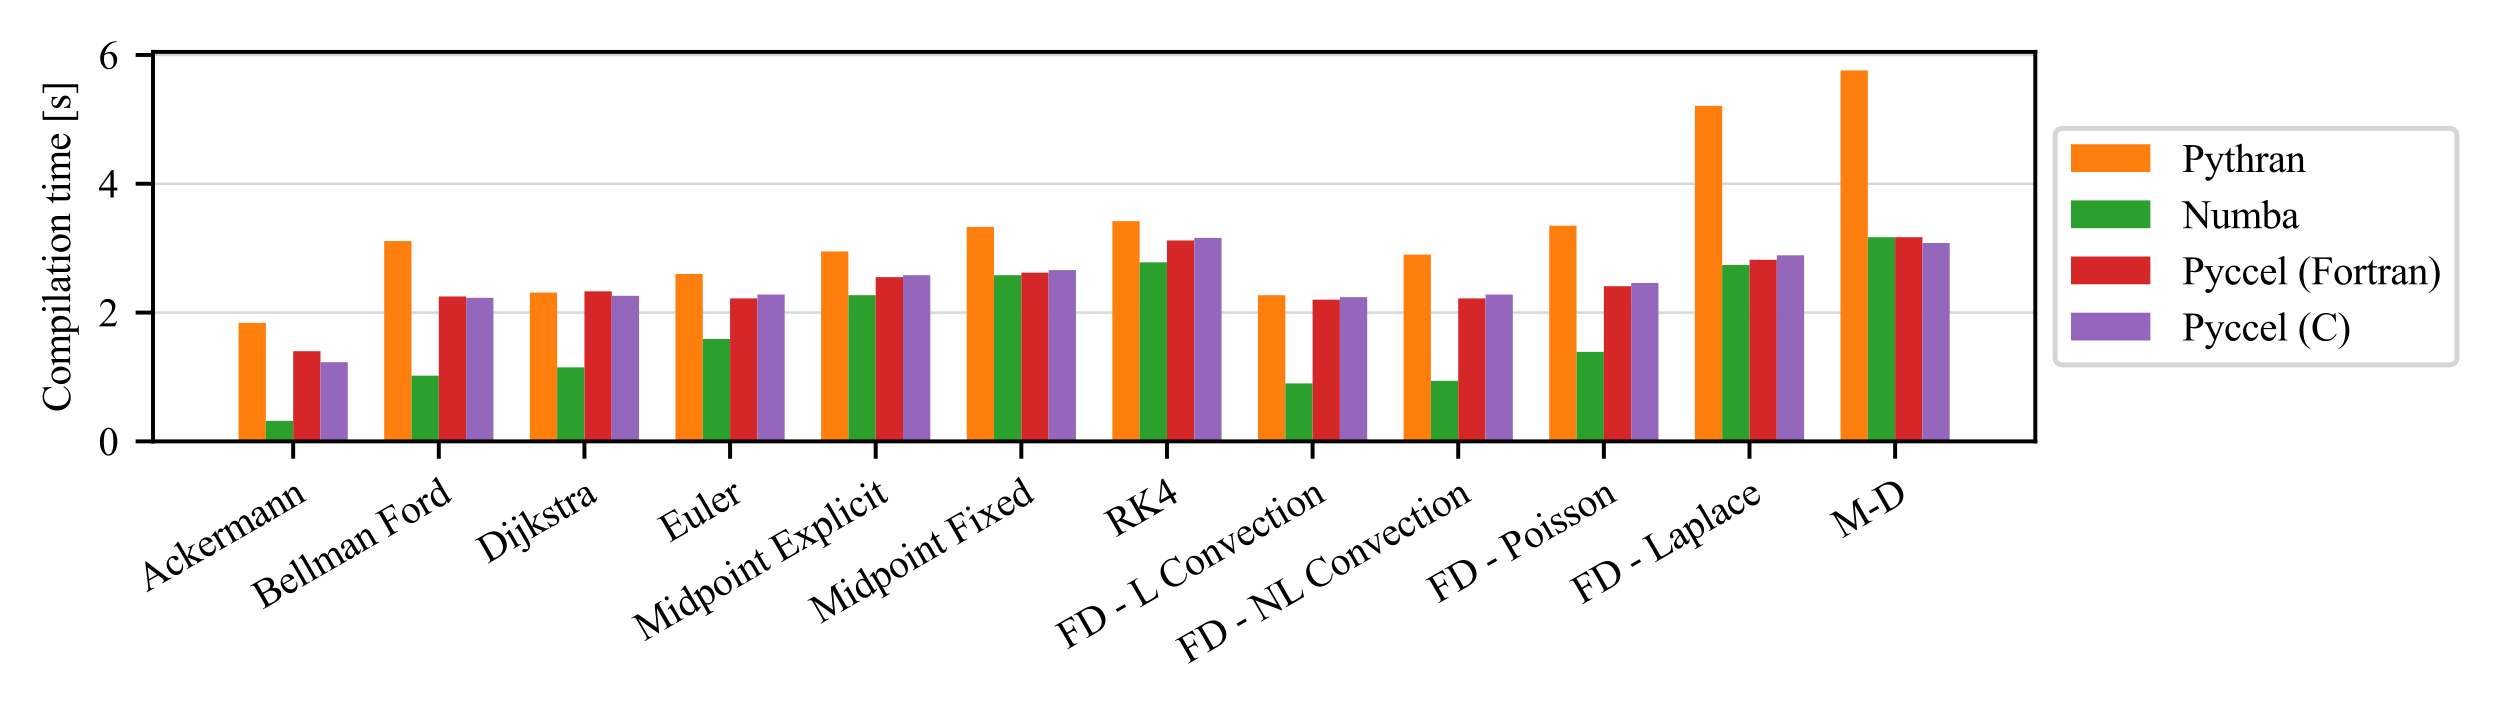 <?xml version="1.0" encoding="utf-8" standalone="no"?>
<!DOCTYPE svg PUBLIC "-//W3C//DTD SVG 1.1//EN"
  "http://www.w3.org/Graphics/SVG/1.1/DTD/svg11.dtd">
<svg xmlns:xlink="http://www.w3.org/1999/xlink" width="504pt" height="144pt" viewBox="0 0 504 144" xmlns="http://www.w3.org/2000/svg" version="1.1">
 <defs>
  <style type="text/css">*{stroke-linejoin: round; stroke-linecap: butt}</style>
 </defs>
 <g id="figure_1">
  <g id="patch_1">
   <path d="M 0 144 
L 504 144 
L 504 0 
L 0 0 
z
" style="fill: #ffffff"/>
  </g>
  <g id="axes_1">
   <g id="patch_2">
    <path d="M 30.845 88.982 
L 410.315 88.982 
L 410.315 10.46 
L 30.845 10.46 
z
" style="fill: #ffffff"/>
   </g>
   <g id="matplotlib.axis_1">
    <g id="xtick_1">
     <g id="line2d_1">
      <defs>
       <path id="m764079e428" d="M 0 0 
L 0 3.5 
" style="stroke: #000000; stroke-width: 0.8"/>
      </defs>
      <g>
       <use xlink:href="#m764079e428" x="59.103" y="88.982" style="stroke: #000000; stroke-width: 0.8"/>
      </g>
     </g>
     <g id="text_1">
      <!-- Ackermann -->
      <g transform="translate(29.563 119.452)rotate(-30)scale(0.08 -0.08)">
       <defs>
        <path id="TimesNewRomanPSMT-41" d="M 2928 1419 
L 1288 1419 
L 1000 750 
Q 894 503 894 381 
Q 894 284 986 211 
Q 1078 138 1384 116 
L 1384 0 
L 50 0 
L 50 116 
Q 316 163 394 238 
Q 553 388 747 847 
L 2238 4334 
L 2347 4334 
L 3822 809 
Q 4000 384 4145 257 
Q 4291 131 4550 116 
L 4550 0 
L 2878 0 
L 2878 116 
Q 3131 128 3220 200 
Q 3309 272 3309 375 
Q 3309 513 3184 809 
L 2928 1419 
z
M 2841 1650 
L 2122 3363 
L 1384 1650 
L 2841 1650 
z
" transform="scale(0.016)"/>
        <path id="TimesNewRomanPSMT-63" d="M 2631 1088 
Q 2516 522 2178 217 
Q 1841 -88 1431 -88 
Q 944 -88 581 321 
Q 219 731 219 1428 
Q 219 2103 620 2525 
Q 1022 2947 1584 2947 
Q 2006 2947 2278 2723 
Q 2550 2500 2550 2259 
Q 2550 2141 2473 2067 
Q 2397 1994 2259 1994 
Q 2075 1994 1981 2113 
Q 1928 2178 1911 2362 
Q 1894 2547 1784 2644 
Q 1675 2738 1481 2738 
Q 1169 2738 978 2506 
Q 725 2200 725 1697 
Q 725 1184 976 792 
Q 1228 400 1656 400 
Q 1963 400 2206 609 
Q 2378 753 2541 1131 
L 2631 1088 
z
" transform="scale(0.016)"/>
        <path id="TimesNewRomanPSMT-6b" d="M 1047 4444 
L 1047 1594 
L 1775 2259 
Q 2006 2472 2044 2528 
Q 2069 2566 2069 2603 
Q 2069 2666 2017 2711 
Q 1966 2756 1847 2763 
L 1847 2863 
L 3091 2863 
L 3091 2763 
Q 2834 2756 2664 2684 
Q 2494 2613 2291 2428 
L 1556 1750 
L 2291 822 
Q 2597 438 2703 334 
Q 2853 188 2966 144 
Q 3044 113 3238 113 
L 3238 0 
L 1847 0 
L 1847 113 
Q 1966 116 2008 148 
Q 2050 181 2050 241 
Q 2050 313 1925 472 
L 1047 1594 
L 1047 644 
Q 1047 366 1086 278 
Q 1125 191 1197 153 
Q 1269 116 1509 113 
L 1509 0 
L 53 0 
L 53 113 
Q 272 113 381 166 
Q 447 200 481 272 
Q 528 375 528 628 
L 528 3234 
Q 528 3731 506 3842 
Q 484 3953 434 3995 
Q 384 4038 303 4038 
Q 238 4038 106 3984 
L 53 4094 
L 903 4444 
L 1047 4444 
z
" transform="scale(0.016)"/>
        <path id="TimesNewRomanPSMT-65" d="M 681 1784 
Q 678 1147 991 784 
Q 1303 422 1725 422 
Q 2006 422 2214 576 
Q 2422 731 2563 1106 
L 2659 1044 
Q 2594 616 2278 264 
Q 1963 -88 1488 -88 
Q 972 -88 605 314 
Q 238 716 238 1394 
Q 238 2128 614 2539 
Q 991 2950 1559 2950 
Q 2041 2950 2350 2633 
Q 2659 2316 2659 1784 
L 681 1784 
z
M 681 1966 
L 2006 1966 
Q 1991 2241 1941 2353 
Q 1863 2528 1708 2628 
Q 1553 2728 1384 2728 
Q 1125 2728 920 2526 
Q 716 2325 681 1966 
z
" transform="scale(0.016)"/>
        <path id="TimesNewRomanPSMT-72" d="M 1038 2947 
L 1038 2303 
Q 1397 2947 1775 2947 
Q 1947 2947 2059 2842 
Q 2172 2738 2172 2600 
Q 2172 2478 2090 2393 
Q 2009 2309 1897 2309 
Q 1788 2309 1652 2417 
Q 1516 2525 1450 2525 
Q 1394 2525 1328 2463 
Q 1188 2334 1038 2041 
L 1038 669 
Q 1038 431 1097 309 
Q 1138 225 1241 169 
Q 1344 113 1538 113 
L 1538 0 
L 72 0 
L 72 113 
Q 291 113 397 181 
Q 475 231 506 341 
Q 522 394 522 644 
L 522 1753 
Q 522 2253 501 2348 
Q 481 2444 426 2487 
Q 372 2531 291 2531 
Q 194 2531 72 2484 
L 41 2597 
L 906 2947 
L 1038 2947 
z
" transform="scale(0.016)"/>
        <path id="TimesNewRomanPSMT-6d" d="M 1050 2338 
Q 1363 2650 1419 2697 
Q 1559 2816 1721 2881 
Q 1884 2947 2044 2947 
Q 2313 2947 2506 2790 
Q 2700 2634 2766 2338 
Q 3088 2713 3309 2830 
Q 3531 2947 3766 2947 
Q 3994 2947 4170 2830 
Q 4347 2713 4450 2447 
Q 4519 2266 4519 1878 
L 4519 647 
Q 4519 378 4559 278 
Q 4591 209 4675 161 
Q 4759 113 4950 113 
L 4950 0 
L 3538 0 
L 3538 113 
L 3597 113 
Q 3781 113 3884 184 
Q 3956 234 3988 344 
Q 4000 397 4000 647 
L 4000 1878 
Q 4000 2228 3916 2372 
Q 3794 2572 3525 2572 
Q 3359 2572 3192 2489 
Q 3025 2406 2788 2181 
L 2781 2147 
L 2788 2013 
L 2788 647 
Q 2788 353 2820 281 
Q 2853 209 2943 161 
Q 3034 113 3253 113 
L 3253 0 
L 1806 0 
L 1806 113 
Q 2044 113 2133 169 
Q 2222 225 2256 338 
Q 2272 391 2272 647 
L 2272 1878 
Q 2272 2228 2169 2381 
Q 2031 2581 1784 2581 
Q 1616 2581 1450 2491 
Q 1191 2353 1050 2181 
L 1050 647 
Q 1050 366 1089 281 
Q 1128 197 1204 155 
Q 1281 113 1516 113 
L 1516 0 
L 100 0 
L 100 113 
Q 297 113 375 155 
Q 453 197 493 289 
Q 534 381 534 647 
L 534 1741 
Q 534 2213 506 2350 
Q 484 2453 437 2492 
Q 391 2531 309 2531 
Q 222 2531 100 2484 
L 53 2597 
L 916 2947 
L 1050 2947 
L 1050 2338 
z
" transform="scale(0.016)"/>
        <path id="TimesNewRomanPSMT-61" d="M 1822 413 
Q 1381 72 1269 19 
Q 1100 -59 909 -59 
Q 613 -59 420 144 
Q 228 347 228 678 
Q 228 888 322 1041 
Q 450 1253 767 1440 
Q 1084 1628 1822 1897 
L 1822 2009 
Q 1822 2438 1686 2597 
Q 1550 2756 1291 2756 
Q 1094 2756 978 2650 
Q 859 2544 859 2406 
L 866 2225 
Q 866 2081 792 2003 
Q 719 1925 600 1925 
Q 484 1925 411 2006 
Q 338 2088 338 2228 
Q 338 2497 613 2722 
Q 888 2947 1384 2947 
Q 1766 2947 2009 2819 
Q 2194 2722 2281 2516 
Q 2338 2381 2338 1966 
L 2338 994 
Q 2338 584 2353 492 
Q 2369 400 2405 369 
Q 2441 338 2488 338 
Q 2538 338 2575 359 
Q 2641 400 2828 588 
L 2828 413 
Q 2478 -56 2159 -56 
Q 2006 -56 1915 50 
Q 1825 156 1822 413 
z
M 1822 616 
L 1822 1706 
Q 1350 1519 1213 1441 
Q 966 1303 859 1153 
Q 753 1003 753 825 
Q 753 600 887 451 
Q 1022 303 1197 303 
Q 1434 303 1822 616 
z
" transform="scale(0.016)"/>
        <path id="TimesNewRomanPSMT-6e" d="M 1034 2341 
Q 1538 2947 1994 2947 
Q 2228 2947 2397 2830 
Q 2566 2713 2666 2444 
Q 2734 2256 2734 1869 
L 2734 647 
Q 2734 375 2778 278 
Q 2813 200 2889 156 
Q 2966 113 3172 113 
L 3172 0 
L 1756 0 
L 1756 113 
L 1816 113 
Q 2016 113 2095 173 
Q 2175 234 2206 353 
Q 2219 400 2219 647 
L 2219 1819 
Q 2219 2209 2117 2386 
Q 2016 2563 1775 2563 
Q 1403 2563 1034 2156 
L 1034 647 
Q 1034 356 1069 288 
Q 1113 197 1189 155 
Q 1266 113 1500 113 
L 1500 0 
L 84 0 
L 84 113 
L 147 113 
Q 366 113 442 223 
Q 519 334 519 647 
L 519 1709 
Q 519 2225 495 2337 
Q 472 2450 423 2490 
Q 375 2531 294 2531 
Q 206 2531 84 2484 
L 38 2597 
L 900 2947 
L 1034 2947 
L 1034 2341 
z
" transform="scale(0.016)"/>
       </defs>
       <use xlink:href="#TimesNewRomanPSMT-41"/>
       <use xlink:href="#TimesNewRomanPSMT-63" x="72.217"/>
       <use xlink:href="#TimesNewRomanPSMT-6b" x="116.602"/>
       <use xlink:href="#TimesNewRomanPSMT-65" x="166.602"/>
       <use xlink:href="#TimesNewRomanPSMT-72" x="210.986"/>
       <use xlink:href="#TimesNewRomanPSMT-6d" x="244.287"/>
       <use xlink:href="#TimesNewRomanPSMT-61" x="322.07"/>
       <use xlink:href="#TimesNewRomanPSMT-6e" x="366.455"/>
       <use xlink:href="#TimesNewRomanPSMT-6e" x="416.455"/>
      </g>
     </g>
    </g>
    <g id="xtick_2">
     <g id="line2d_2">
      <g>
       <use xlink:href="#m764079e428" x="88.463" y="88.982" style="stroke: #000000; stroke-width: 0.8"/>
      </g>
     </g>
     <g id="text_2">
      <!-- Bellman Ford -->
      <g transform="translate(52.946 122.902)rotate(-30)scale(0.08 -0.08)">
       <defs>
        <path id="TimesNewRomanPSMT-42" d="M 2956 2163 
Q 3397 2069 3616 1863 
Q 3919 1575 3919 1159 
Q 3919 844 3719 555 
Q 3519 266 3170 133 
Q 2822 0 2106 0 
L 106 0 
L 106 116 
L 266 116 
Q 531 116 647 284 
Q 719 394 719 750 
L 719 3488 
Q 719 3881 628 3984 
Q 506 4122 266 4122 
L 106 4122 
L 106 4238 
L 1938 4238 
Q 2450 4238 2759 4163 
Q 3228 4050 3475 3764 
Q 3722 3478 3722 3106 
Q 3722 2788 3528 2536 
Q 3334 2284 2956 2163 
z
M 1319 2331 
Q 1434 2309 1582 2298 
Q 1731 2288 1909 2288 
Q 2366 2288 2595 2386 
Q 2825 2484 2947 2687 
Q 3069 2891 3069 3131 
Q 3069 3503 2766 3765 
Q 2463 4028 1881 4028 
Q 1569 4028 1319 3959 
L 1319 2331 
z
M 1319 306 
Q 1681 222 2034 222 
Q 2600 222 2897 476 
Q 3194 731 3194 1106 
Q 3194 1353 3059 1581 
Q 2925 1809 2622 1940 
Q 2319 2072 1872 2072 
Q 1678 2072 1540 2065 
Q 1403 2059 1319 2044 
L 1319 306 
z
" transform="scale(0.016)"/>
        <path id="TimesNewRomanPSMT-6c" d="M 1184 4444 
L 1184 647 
Q 1184 378 1223 290 
Q 1263 203 1344 158 
Q 1425 113 1647 113 
L 1647 0 
L 244 0 
L 244 113 
Q 441 113 512 153 
Q 584 194 625 287 
Q 666 381 666 647 
L 666 3247 
Q 666 3731 644 3842 
Q 622 3953 573 3993 
Q 525 4034 450 4034 
Q 369 4034 244 3984 
L 191 4094 
L 1044 4444 
L 1184 4444 
z
" transform="scale(0.016)"/>
        <path id="TimesNewRomanPSMT-20" transform="scale(0.016)"/>
        <path id="TimesNewRomanPSMT-46" d="M 1309 4006 
L 1309 2341 
L 2081 2341 
Q 2347 2341 2470 2458 
Q 2594 2575 2634 2922 
L 2750 2922 
L 2750 1488 
L 2634 1488 
Q 2631 1734 2570 1850 
Q 2509 1966 2401 2023 
Q 2294 2081 2081 2081 
L 1309 2081 
L 1309 750 
Q 1309 428 1350 325 
Q 1381 247 1481 191 
Q 1619 116 1769 116 
L 1922 116 
L 1922 0 
L 103 0 
L 103 116 
L 253 116 
Q 516 116 634 269 
Q 709 369 709 750 
L 709 3488 
Q 709 3809 669 3913 
Q 638 3991 541 4047 
Q 406 4122 253 4122 
L 103 4122 
L 103 4238 
L 3256 4238 
L 3297 3306 
L 3188 3306 
Q 3106 3603 2998 3742 
Q 2891 3881 2733 3943 
Q 2575 4006 2244 4006 
L 1309 4006 
z
" transform="scale(0.016)"/>
        <path id="TimesNewRomanPSMT-6f" d="M 1600 2947 
Q 2250 2947 2644 2453 
Q 2978 2031 2978 1484 
Q 2978 1100 2793 706 
Q 2609 313 2286 112 
Q 1963 -88 1566 -88 
Q 919 -88 538 428 
Q 216 863 216 1403 
Q 216 1797 411 2186 
Q 606 2575 925 2761 
Q 1244 2947 1600 2947 
z
M 1503 2744 
Q 1338 2744 1170 2645 
Q 1003 2547 900 2300 
Q 797 2053 797 1666 
Q 797 1041 1045 587 
Q 1294 134 1700 134 
Q 2003 134 2200 384 
Q 2397 634 2397 1244 
Q 2397 2006 2069 2444 
Q 1847 2744 1503 2744 
z
" transform="scale(0.016)"/>
        <path id="TimesNewRomanPSMT-64" d="M 2222 322 
Q 2013 103 1813 7 
Q 1613 -88 1381 -88 
Q 913 -88 563 304 
Q 213 697 213 1313 
Q 213 1928 600 2439 
Q 988 2950 1597 2950 
Q 1975 2950 2222 2709 
L 2222 3238 
Q 2222 3728 2198 3840 
Q 2175 3953 2125 3993 
Q 2075 4034 2000 4034 
Q 1919 4034 1784 3984 
L 1744 4094 
L 2597 4444 
L 2738 4444 
L 2738 1134 
Q 2738 631 2761 520 
Q 2784 409 2836 365 
Q 2888 322 2956 322 
Q 3041 322 3181 375 
L 3216 266 
L 2366 -88 
L 2222 -88 
L 2222 322 
z
M 2222 541 
L 2222 2016 
Q 2203 2228 2109 2403 
Q 2016 2578 1861 2667 
Q 1706 2756 1559 2756 
Q 1284 2756 1069 2509 
Q 784 2184 784 1559 
Q 784 928 1059 592 
Q 1334 256 1672 256 
Q 1956 256 2222 541 
z
" transform="scale(0.016)"/>
       </defs>
       <use xlink:href="#TimesNewRomanPSMT-42"/>
       <use xlink:href="#TimesNewRomanPSMT-65" x="66.699"/>
       <use xlink:href="#TimesNewRomanPSMT-6c" x="111.084"/>
       <use xlink:href="#TimesNewRomanPSMT-6c" x="138.867"/>
       <use xlink:href="#TimesNewRomanPSMT-6d" x="166.65"/>
       <use xlink:href="#TimesNewRomanPSMT-61" x="244.434"/>
       <use xlink:href="#TimesNewRomanPSMT-6e" x="288.818"/>
       <use xlink:href="#TimesNewRomanPSMT-20" x="338.818"/>
       <use xlink:href="#TimesNewRomanPSMT-46" x="363.818"/>
       <use xlink:href="#TimesNewRomanPSMT-6f" x="419.434"/>
       <use xlink:href="#TimesNewRomanPSMT-72" x="469.434"/>
       <use xlink:href="#TimesNewRomanPSMT-64" x="502.734"/>
      </g>
     </g>
    </g>
    <g id="xtick_3">
     <g id="line2d_3">
      <g>
       <use xlink:href="#m764079e428" x="117.822" y="88.982" style="stroke: #000000; stroke-width: 0.8"/>
      </g>
     </g>
     <g id="text_3">
      <!-- Dijkstra -->
      <g transform="translate(98.281 113.683)rotate(-30)scale(0.08 -0.08)">
       <defs>
        <path id="TimesNewRomanPSMT-44" d="M 109 0 
L 109 116 
L 269 116 
Q 538 116 650 288 
Q 719 391 719 750 
L 719 3488 
Q 719 3884 631 3984 
Q 509 4122 269 4122 
L 109 4122 
L 109 4238 
L 1834 4238 
Q 2784 4238 3279 4022 
Q 3775 3806 4076 3303 
Q 4378 2800 4378 2141 
Q 4378 1256 3841 663 
Q 3238 0 2003 0 
L 109 0 
z
M 1319 306 
Q 1716 219 1984 219 
Q 2709 219 3187 728 
Q 3666 1238 3666 2109 
Q 3666 2988 3187 3494 
Q 2709 4000 1959 4000 
Q 1678 4000 1319 3909 
L 1319 306 
z
" transform="scale(0.016)"/>
        <path id="TimesNewRomanPSMT-69" d="M 928 4444 
Q 1059 4444 1151 4351 
Q 1244 4259 1244 4128 
Q 1244 3997 1151 3903 
Q 1059 3809 928 3809 
Q 797 3809 703 3903 
Q 609 3997 609 4128 
Q 609 4259 701 4351 
Q 794 4444 928 4444 
z
M 1188 2947 
L 1188 647 
Q 1188 378 1227 289 
Q 1266 200 1342 156 
Q 1419 113 1622 113 
L 1622 0 
L 231 0 
L 231 113 
Q 441 113 512 153 
Q 584 194 626 287 
Q 669 381 669 647 
L 669 1750 
Q 669 2216 641 2353 
Q 619 2453 572 2492 
Q 525 2531 444 2531 
Q 356 2531 231 2484 
L 188 2597 
L 1050 2947 
L 1188 2947 
z
" transform="scale(0.016)"/>
        <path id="TimesNewRomanPSMT-6a" d="M 925 4447 
Q 1059 4447 1153 4353 
Q 1247 4259 1247 4125 
Q 1247 3994 1153 3900 
Q 1059 3806 925 3806 
Q 794 3806 700 3900 
Q 606 3994 606 4125 
Q 606 4259 700 4353 
Q 794 4447 925 4447 
z
M 1194 2947 
L 1194 66 
Q 1194 -669 881 -1025 
Q 569 -1381 69 -1381 
Q -216 -1381 -353 -1278 
Q -491 -1175 -491 -1066 
Q -491 -956 -414 -878 
Q -338 -800 -234 -800 
Q -153 -800 -69 -841 
Q -16 -863 136 -998 
Q 288 -1134 391 -1134 
Q 466 -1134 537 -1076 
Q 609 -1019 643 -883 
Q 678 -747 678 -294 
L 678 1744 
Q 678 2216 650 2350 
Q 628 2453 581 2492 
Q 534 2531 453 2531 
Q 366 2531 241 2484 
L 197 2597 
L 1059 2947 
L 1194 2947 
z
" transform="scale(0.016)"/>
        <path id="TimesNewRomanPSMT-73" d="M 2050 2947 
L 2050 1972 
L 1947 1972 
Q 1828 2431 1642 2597 
Q 1456 2763 1169 2763 
Q 950 2763 815 2647 
Q 681 2531 681 2391 
Q 681 2216 781 2091 
Q 878 1963 1175 1819 
L 1631 1597 
Q 2266 1288 2266 781 
Q 2266 391 1970 151 
Q 1675 -88 1309 -88 
Q 1047 -88 709 6 
Q 606 38 541 38 
Q 469 38 428 -44 
L 325 -44 
L 325 978 
L 428 978 
Q 516 541 762 319 
Q 1009 97 1316 97 
Q 1531 97 1667 223 
Q 1803 350 1803 528 
Q 1803 744 1651 891 
Q 1500 1038 1047 1263 
Q 594 1488 453 1669 
Q 313 1847 313 2119 
Q 313 2472 555 2709 
Q 797 2947 1181 2947 
Q 1350 2947 1591 2875 
Q 1750 2828 1803 2828 
Q 1853 2828 1881 2850 
Q 1909 2872 1947 2947 
L 2050 2947 
z
" transform="scale(0.016)"/>
        <path id="TimesNewRomanPSMT-74" d="M 1031 3803 
L 1031 2863 
L 1700 2863 
L 1700 2644 
L 1031 2644 
L 1031 788 
Q 1031 509 1111 412 
Q 1191 316 1316 316 
Q 1419 316 1516 380 
Q 1613 444 1666 569 
L 1788 569 
Q 1678 263 1478 108 
Q 1278 -47 1066 -47 
Q 922 -47 784 33 
Q 647 113 581 261 
Q 516 409 516 719 
L 516 2644 
L 63 2644 
L 63 2747 
Q 234 2816 414 2980 
Q 594 3144 734 3369 
Q 806 3488 934 3803 
L 1031 3803 
z
" transform="scale(0.016)"/>
       </defs>
       <use xlink:href="#TimesNewRomanPSMT-44"/>
       <use xlink:href="#TimesNewRomanPSMT-69" x="72.217"/>
       <use xlink:href="#TimesNewRomanPSMT-6a" x="100"/>
       <use xlink:href="#TimesNewRomanPSMT-6b" x="127.783"/>
       <use xlink:href="#TimesNewRomanPSMT-73" x="177.783"/>
       <use xlink:href="#TimesNewRomanPSMT-74" x="216.699"/>
       <use xlink:href="#TimesNewRomanPSMT-72" x="244.482"/>
       <use xlink:href="#TimesNewRomanPSMT-61" x="277.783"/>
      </g>
     </g>
    </g>
    <g id="xtick_4">
     <g id="line2d_4">
      <g>
       <use xlink:href="#m764079e428" x="147.182" y="88.982" style="stroke: #000000; stroke-width: 0.8"/>
      </g>
     </g>
     <g id="text_4">
      <!-- Euler -->
      <g transform="translate(134.956 109.455)rotate(-30)scale(0.08 -0.08)">
       <defs>
        <path id="TimesNewRomanPSMT-45" d="M 1338 4006 
L 1338 2331 
L 2269 2331 
Q 2631 2331 2753 2441 
Q 2916 2584 2934 2947 
L 3050 2947 
L 3050 1472 
L 2934 1472 
Q 2891 1781 2847 1869 
Q 2791 1978 2662 2040 
Q 2534 2103 2269 2103 
L 1338 2103 
L 1338 706 
Q 1338 425 1363 364 
Q 1388 303 1450 267 
Q 1513 231 1688 231 
L 2406 231 
Q 2766 231 2928 281 
Q 3091 331 3241 478 
Q 3434 672 3638 1063 
L 3763 1063 
L 3397 0 
L 131 0 
L 131 116 
L 281 116 
Q 431 116 566 188 
Q 666 238 702 338 
Q 738 438 738 747 
L 738 3500 
Q 738 3903 656 3997 
Q 544 4122 281 4122 
L 131 4122 
L 131 4238 
L 3397 4238 
L 3444 3309 
L 3322 3309 
Q 3256 3644 3176 3769 
Q 3097 3894 2941 3959 
Q 2816 4006 2500 4006 
L 1338 4006 
z
" transform="scale(0.016)"/>
        <path id="TimesNewRomanPSMT-75" d="M 2709 2863 
L 2709 1128 
Q 2709 631 2732 520 
Q 2756 409 2807 365 
Q 2859 322 2928 322 
Q 3025 322 3147 375 
L 3191 266 
L 2334 -88 
L 2194 -88 
L 2194 519 
Q 1825 119 1631 15 
Q 1438 -88 1222 -88 
Q 981 -88 804 51 
Q 628 191 559 409 
Q 491 628 491 1028 
L 491 2306 
Q 491 2509 447 2587 
Q 403 2666 317 2708 
Q 231 2750 6 2747 
L 6 2863 
L 1009 2863 
L 1009 947 
Q 1009 547 1148 422 
Q 1288 297 1484 297 
Q 1619 297 1789 381 
Q 1959 466 2194 703 
L 2194 2325 
Q 2194 2569 2105 2655 
Q 2016 2741 1734 2747 
L 1734 2863 
L 2709 2863 
z
" transform="scale(0.016)"/>
       </defs>
       <use xlink:href="#TimesNewRomanPSMT-45"/>
       <use xlink:href="#TimesNewRomanPSMT-75" x="61.084"/>
       <use xlink:href="#TimesNewRomanPSMT-6c" x="111.084"/>
       <use xlink:href="#TimesNewRomanPSMT-65" x="138.867"/>
       <use xlink:href="#TimesNewRomanPSMT-72" x="183.252"/>
      </g>
     </g>
    </g>
    <g id="xtick_5">
     <g id="line2d_5">
      <g>
       <use xlink:href="#m764079e428" x="176.541" y="88.982" style="stroke: #000000; stroke-width: 0.8"/>
      </g>
     </g>
     <g id="text_5">
      <!-- Midpoint Explicit -->
      <g transform="translate(129.861 129.347)rotate(-30)scale(0.08 -0.08)">
       <defs>
        <path id="TimesNewRomanPSMT-4d" d="M 2619 0 
L 981 3566 
L 981 734 
Q 981 344 1066 247 
Q 1181 116 1431 116 
L 1581 116 
L 1581 0 
L 106 0 
L 106 116 
L 256 116 
Q 525 116 638 278 
Q 706 378 706 734 
L 706 3503 
Q 706 3784 644 3909 
Q 600 4000 483 4061 
Q 366 4122 106 4122 
L 106 4238 
L 1306 4238 
L 2844 922 
L 4356 4238 
L 5556 4238 
L 5556 4122 
L 5409 4122 
Q 5138 4122 5025 3959 
Q 4956 3859 4956 3503 
L 4956 734 
Q 4956 344 5044 247 
Q 5159 116 5409 116 
L 5556 116 
L 5556 0 
L 3756 0 
L 3756 116 
L 3906 116 
Q 4178 116 4288 278 
Q 4356 378 4356 734 
L 4356 3566 
L 2722 0 
L 2619 0 
z
" transform="scale(0.016)"/>
        <path id="TimesNewRomanPSMT-70" d="M -6 2578 
L 875 2934 
L 994 2934 
L 994 2266 
Q 1216 2644 1439 2795 
Q 1663 2947 1909 2947 
Q 2341 2947 2628 2609 
Q 2981 2197 2981 1534 
Q 2981 794 2556 309 
Q 2206 -88 1675 -88 
Q 1444 -88 1275 -22 
Q 1150 25 994 166 
L 994 -706 
Q 994 -1000 1030 -1079 
Q 1066 -1159 1155 -1206 
Q 1244 -1253 1478 -1253 
L 1478 -1369 
L -22 -1369 
L -22 -1253 
L 56 -1253 
Q 228 -1256 350 -1188 
Q 409 -1153 442 -1076 
Q 475 -1000 475 -688 
L 475 2019 
Q 475 2297 450 2372 
Q 425 2447 370 2484 
Q 316 2522 222 2522 
Q 147 2522 31 2478 
L -6 2578 
z
M 994 2081 
L 994 1013 
Q 994 666 1022 556 
Q 1066 375 1236 237 
Q 1406 100 1666 100 
Q 1978 100 2172 344 
Q 2425 663 2425 1241 
Q 2425 1897 2138 2250 
Q 1938 2494 1663 2494 
Q 1513 2494 1366 2419 
Q 1253 2363 994 2081 
z
" transform="scale(0.016)"/>
        <path id="TimesNewRomanPSMT-78" d="M 84 2863 
L 1431 2863 
L 1431 2747 
Q 1303 2747 1251 2703 
Q 1200 2659 1200 2588 
Q 1200 2513 1309 2356 
Q 1344 2306 1413 2200 
L 1616 1875 
L 1850 2200 
Q 2075 2509 2075 2591 
Q 2075 2656 2022 2701 
Q 1969 2747 1850 2747 
L 1850 2863 
L 2819 2863 
L 2819 2747 
Q 2666 2738 2553 2663 
Q 2400 2556 2134 2200 
L 1744 1678 
L 2456 653 
Q 2719 275 2831 198 
Q 2944 122 3122 113 
L 3122 0 
L 1772 0 
L 1772 113 
Q 1913 113 1991 175 
Q 2050 219 2050 291 
Q 2050 363 1850 653 
L 1431 1266 
L 972 653 
Q 759 369 759 316 
Q 759 241 829 180 
Q 900 119 1041 113 
L 1041 0 
L 106 0 
L 106 113 
Q 219 128 303 191 
Q 422 281 703 653 
L 1303 1450 
L 759 2238 
Q 528 2575 401 2661 
Q 275 2747 84 2747 
L 84 2863 
z
" transform="scale(0.016)"/>
       </defs>
       <use xlink:href="#TimesNewRomanPSMT-4d"/>
       <use xlink:href="#TimesNewRomanPSMT-69" x="88.916"/>
       <use xlink:href="#TimesNewRomanPSMT-64" x="116.699"/>
       <use xlink:href="#TimesNewRomanPSMT-70" x="166.699"/>
       <use xlink:href="#TimesNewRomanPSMT-6f" x="216.699"/>
       <use xlink:href="#TimesNewRomanPSMT-69" x="266.699"/>
       <use xlink:href="#TimesNewRomanPSMT-6e" x="294.482"/>
       <use xlink:href="#TimesNewRomanPSMT-74" x="344.482"/>
       <use xlink:href="#TimesNewRomanPSMT-20" x="372.266"/>
       <use xlink:href="#TimesNewRomanPSMT-45" x="397.266"/>
       <use xlink:href="#TimesNewRomanPSMT-78" x="458.35"/>
       <use xlink:href="#TimesNewRomanPSMT-70" x="508.35"/>
       <use xlink:href="#TimesNewRomanPSMT-6c" x="558.35"/>
       <use xlink:href="#TimesNewRomanPSMT-69" x="586.133"/>
       <use xlink:href="#TimesNewRomanPSMT-63" x="613.916"/>
       <use xlink:href="#TimesNewRomanPSMT-69" x="658.301"/>
       <use xlink:href="#TimesNewRomanPSMT-74" x="686.084"/>
      </g>
     </g>
    </g>
    <g id="xtick_6">
     <g id="line2d_6">
      <g>
       <use xlink:href="#m764079e428" x="205.9" y="88.982" style="stroke: #000000; stroke-width: 0.8"/>
      </g>
     </g>
     <g id="text_6">
      <!-- Midpoint Fixed -->
      <g transform="translate(165.373 125.795)rotate(-30)scale(0.08 -0.08)">
       <use xlink:href="#TimesNewRomanPSMT-4d"/>
       <use xlink:href="#TimesNewRomanPSMT-69" x="88.916"/>
       <use xlink:href="#TimesNewRomanPSMT-64" x="116.699"/>
       <use xlink:href="#TimesNewRomanPSMT-70" x="166.699"/>
       <use xlink:href="#TimesNewRomanPSMT-6f" x="216.699"/>
       <use xlink:href="#TimesNewRomanPSMT-69" x="266.699"/>
       <use xlink:href="#TimesNewRomanPSMT-6e" x="294.482"/>
       <use xlink:href="#TimesNewRomanPSMT-74" x="344.482"/>
       <use xlink:href="#TimesNewRomanPSMT-20" x="372.266"/>
       <use xlink:href="#TimesNewRomanPSMT-46" x="397.266"/>
       <use xlink:href="#TimesNewRomanPSMT-69" x="452.881"/>
       <use xlink:href="#TimesNewRomanPSMT-78" x="480.664"/>
       <use xlink:href="#TimesNewRomanPSMT-65" x="530.664"/>
       <use xlink:href="#TimesNewRomanPSMT-64" x="575.049"/>
      </g>
     </g>
    </g>
    <g id="xtick_7">
     <g id="line2d_7">
      <g>
       <use xlink:href="#m764079e428" x="235.26" y="88.982" style="stroke: #000000; stroke-width: 0.8"/>
      </g>
     </g>
     <g id="text_7">
      <!-- RK4 -->
      <g transform="translate(224.948 108.35)rotate(-30)scale(0.08 -0.08)">
       <defs>
        <path id="TimesNewRomanPSMT-52" d="M 4325 0 
L 3194 0 
L 1759 1981 
Q 1600 1975 1500 1975 
Q 1459 1975 1412 1976 
Q 1366 1978 1316 1981 
L 1316 750 
Q 1316 350 1403 253 
Q 1522 116 1759 116 
L 1925 116 
L 1925 0 
L 109 0 
L 109 116 
L 269 116 
Q 538 116 653 291 
Q 719 388 719 750 
L 719 3488 
Q 719 3888 631 3984 
Q 509 4122 269 4122 
L 109 4122 
L 109 4238 
L 1653 4238 
Q 2328 4238 2648 4139 
Q 2969 4041 3192 3777 
Q 3416 3513 3416 3147 
Q 3416 2756 3161 2468 
Q 2906 2181 2372 2063 
L 3247 847 
Q 3547 428 3762 290 
Q 3978 153 4325 116 
L 4325 0 
z
M 1316 2178 
Q 1375 2178 1419 2176 
Q 1463 2175 1491 2175 
Q 2097 2175 2405 2437 
Q 2713 2700 2713 3106 
Q 2713 3503 2464 3751 
Q 2216 4000 1806 4000 
Q 1625 4000 1316 3941 
L 1316 2178 
z
" transform="scale(0.016)"/>
        <path id="TimesNewRomanPSMT-4b" d="M 1913 2350 
L 3475 797 
Q 3859 413 4131 273 
Q 4403 134 4675 116 
L 4675 0 
L 2659 0 
L 2659 116 
Q 2841 116 2920 177 
Q 3000 238 3000 313 
Q 3000 388 2970 447 
Q 2941 506 2775 669 
L 1313 2116 
L 1313 750 
Q 1313 428 1353 325 
Q 1384 247 1484 191 
Q 1619 116 1769 116 
L 1913 116 
L 1913 0 
L 106 0 
L 106 116 
L 256 116 
Q 519 116 638 269 
Q 713 369 713 750 
L 713 3488 
Q 713 3809 672 3916 
Q 641 3991 544 4047 
Q 406 4122 256 4122 
L 106 4122 
L 106 4238 
L 1913 4238 
L 1913 4122 
L 1769 4122 
Q 1622 4122 1484 4050 
Q 1388 4000 1350 3900 
Q 1313 3800 1313 3488 
L 1313 2191 
Q 1375 2250 1741 2588 
Q 2669 3438 2863 3722 
Q 2947 3847 2947 3941 
Q 2947 4013 2881 4067 
Q 2816 4122 2659 4122 
L 2563 4122 
L 2563 4238 
L 4119 4238 
L 4119 4122 
Q 3981 4119 3868 4084 
Q 3756 4050 3593 3951 
Q 3431 3853 3194 3634 
Q 3125 3572 2559 2994 
L 1913 2350 
z
" transform="scale(0.016)"/>
        <path id="TimesNewRomanPSMT-34" d="M 2978 1563 
L 2978 1119 
L 2409 1119 
L 2409 0 
L 1894 0 
L 1894 1119 
L 100 1119 
L 100 1519 
L 2066 4325 
L 2409 4325 
L 2409 1563 
L 2978 1563 
z
M 1894 1563 
L 1894 3666 
L 406 1563 
L 1894 1563 
z
" transform="scale(0.016)"/>
       </defs>
       <use xlink:href="#TimesNewRomanPSMT-52"/>
       <use xlink:href="#TimesNewRomanPSMT-4b" x="66.699"/>
       <use xlink:href="#TimesNewRomanPSMT-34" x="138.916"/>
      </g>
     </g>
    </g>
    <g id="xtick_8">
     <g id="line2d_8">
      <g>
       <use xlink:href="#m764079e428" x="264.619" y="88.982" style="stroke: #000000; stroke-width: 0.8"/>
      </g>
     </g>
     <g id="text_8">
      <!-- FD - L Convection -->
      <g transform="translate(215.123 130.973)rotate(-30)scale(0.08 -0.08)">
       <defs>
        <path id="TimesNewRomanPSMT-2d" d="M 259 1672 
L 1875 1672 
L 1875 1200 
L 259 1200 
L 259 1672 
z
" transform="scale(0.016)"/>
        <path id="TimesNewRomanPSMT-4c" d="M 3669 1172 
L 3772 1150 
L 3409 0 
L 128 0 
L 128 116 
L 288 116 
Q 556 116 672 291 
Q 738 391 738 753 
L 738 3488 
Q 738 3884 650 3984 
Q 528 4122 288 4122 
L 128 4122 
L 128 4238 
L 2047 4238 
L 2047 4122 
Q 1709 4125 1573 4059 
Q 1438 3994 1388 3894 
Q 1338 3794 1338 3416 
L 1338 753 
Q 1338 494 1388 397 
Q 1425 331 1503 300 
Q 1581 269 1991 269 
L 2300 269 
Q 2788 269 2984 341 
Q 3181 413 3343 595 
Q 3506 778 3669 1172 
z
" transform="scale(0.016)"/>
        <path id="TimesNewRomanPSMT-43" d="M 3853 4334 
L 3950 2894 
L 3853 2894 
Q 3659 3541 3300 3825 
Q 2941 4109 2438 4109 
Q 2016 4109 1675 3895 
Q 1334 3681 1139 3212 
Q 944 2744 944 2047 
Q 944 1472 1128 1050 
Q 1313 628 1683 403 
Q 2053 178 2528 178 
Q 2941 178 3256 354 
Q 3572 531 3950 1056 
L 4047 994 
Q 3728 428 3303 165 
Q 2878 -97 2294 -97 
Q 1241 -97 663 684 
Q 231 1266 231 2053 
Q 231 2688 515 3219 
Q 800 3750 1298 4042 
Q 1797 4334 2388 4334 
Q 2847 4334 3294 4109 
Q 3425 4041 3481 4041 
Q 3566 4041 3628 4100 
Q 3709 4184 3744 4334 
L 3853 4334 
z
" transform="scale(0.016)"/>
        <path id="TimesNewRomanPSMT-76" d="M 53 2863 
L 1400 2863 
L 1400 2747 
L 1313 2747 
Q 1191 2747 1127 2687 
Q 1063 2628 1063 2528 
Q 1063 2419 1128 2269 
L 1794 688 
L 2463 2328 
Q 2534 2503 2534 2594 
Q 2534 2638 2509 2666 
Q 2475 2713 2422 2730 
Q 2369 2747 2206 2747 
L 2206 2863 
L 3141 2863 
L 3141 2747 
Q 2978 2734 2916 2681 
Q 2806 2588 2719 2369 
L 1703 -88 
L 1575 -88 
L 553 2328 
Q 484 2497 421 2570 
Q 359 2644 263 2694 
Q 209 2722 53 2747 
L 53 2863 
z
" transform="scale(0.016)"/>
       </defs>
       <use xlink:href="#TimesNewRomanPSMT-46"/>
       <use xlink:href="#TimesNewRomanPSMT-44" x="55.615"/>
       <use xlink:href="#TimesNewRomanPSMT-20" x="127.832"/>
       <use xlink:href="#TimesNewRomanPSMT-2d" x="152.832"/>
       <use xlink:href="#TimesNewRomanPSMT-20" x="186.133"/>
       <use xlink:href="#TimesNewRomanPSMT-4c" x="211.133"/>
       <use xlink:href="#TimesNewRomanPSMT-20" x="268.467"/>
       <use xlink:href="#TimesNewRomanPSMT-43" x="293.467"/>
       <use xlink:href="#TimesNewRomanPSMT-6f" x="360.166"/>
       <use xlink:href="#TimesNewRomanPSMT-6e" x="410.166"/>
       <use xlink:href="#TimesNewRomanPSMT-76" x="460.166"/>
       <use xlink:href="#TimesNewRomanPSMT-65" x="510.166"/>
       <use xlink:href="#TimesNewRomanPSMT-63" x="554.551"/>
       <use xlink:href="#TimesNewRomanPSMT-74" x="598.936"/>
       <use xlink:href="#TimesNewRomanPSMT-69" x="626.719"/>
       <use xlink:href="#TimesNewRomanPSMT-6f" x="654.502"/>
       <use xlink:href="#TimesNewRomanPSMT-6e" x="704.502"/>
      </g>
     </g>
    </g>
    <g id="xtick_9">
     <g id="line2d_9">
      <g>
       <use xlink:href="#m764079e428" x="293.978" y="88.982" style="stroke: #000000; stroke-width: 0.8"/>
      </g>
     </g>
     <g id="text_9">
      <!-- FD - NL Convection -->
      <g transform="translate(239.479 133.862)rotate(-30)scale(0.08 -0.08)">
       <defs>
        <path id="TimesNewRomanPSMT-4e" d="M -84 4238 
L 1066 4238 
L 3656 1059 
L 3656 3503 
Q 3656 3894 3569 3991 
Q 3453 4122 3203 4122 
L 3056 4122 
L 3056 4238 
L 4531 4238 
L 4531 4122 
L 4381 4122 
Q 4113 4122 4000 3959 
Q 3931 3859 3931 3503 
L 3931 -69 
L 3819 -69 
L 1025 3344 
L 1025 734 
Q 1025 344 1109 247 
Q 1228 116 1475 116 
L 1625 116 
L 1625 0 
L 150 0 
L 150 116 
L 297 116 
Q 569 116 681 278 
Q 750 378 750 734 
L 750 3681 
Q 566 3897 470 3965 
Q 375 4034 191 4094 
Q 100 4122 -84 4122 
L -84 4238 
z
" transform="scale(0.016)"/>
       </defs>
       <use xlink:href="#TimesNewRomanPSMT-46"/>
       <use xlink:href="#TimesNewRomanPSMT-44" x="55.615"/>
       <use xlink:href="#TimesNewRomanPSMT-20" x="127.832"/>
       <use xlink:href="#TimesNewRomanPSMT-2d" x="152.832"/>
       <use xlink:href="#TimesNewRomanPSMT-20" x="186.133"/>
       <use xlink:href="#TimesNewRomanPSMT-4e" x="211.133"/>
       <use xlink:href="#TimesNewRomanPSMT-4c" x="283.35"/>
       <use xlink:href="#TimesNewRomanPSMT-20" x="340.684"/>
       <use xlink:href="#TimesNewRomanPSMT-43" x="365.684"/>
       <use xlink:href="#TimesNewRomanPSMT-6f" x="432.383"/>
       <use xlink:href="#TimesNewRomanPSMT-6e" x="482.383"/>
       <use xlink:href="#TimesNewRomanPSMT-76" x="532.383"/>
       <use xlink:href="#TimesNewRomanPSMT-65" x="582.383"/>
       <use xlink:href="#TimesNewRomanPSMT-63" x="626.768"/>
       <use xlink:href="#TimesNewRomanPSMT-74" x="671.152"/>
       <use xlink:href="#TimesNewRomanPSMT-69" x="698.936"/>
       <use xlink:href="#TimesNewRomanPSMT-6f" x="726.719"/>
       <use xlink:href="#TimesNewRomanPSMT-6e" x="776.719"/>
      </g>
     </g>
    </g>
    <g id="xtick_10">
     <g id="line2d_10">
      <g>
       <use xlink:href="#m764079e428" x="323.338" y="88.982" style="stroke: #000000; stroke-width: 0.8"/>
      </g>
     </g>
     <g id="text_10">
      <!-- FD - Poisson -->
      <g transform="translate(289.925 121.687)rotate(-30)scale(0.08 -0.08)">
       <defs>
        <path id="TimesNewRomanPSMT-50" d="M 1313 1984 
L 1313 750 
Q 1313 350 1400 253 
Q 1519 116 1759 116 
L 1922 116 
L 1922 0 
L 106 0 
L 106 116 
L 266 116 
Q 534 116 650 291 
Q 713 388 713 750 
L 713 3488 
Q 713 3888 628 3984 
Q 506 4122 266 4122 
L 106 4122 
L 106 4238 
L 1659 4238 
Q 2228 4238 2556 4120 
Q 2884 4003 3109 3725 
Q 3334 3447 3334 3066 
Q 3334 2547 2992 2222 
Q 2650 1897 2025 1897 
Q 1872 1897 1694 1919 
Q 1516 1941 1313 1984 
z
M 1313 2163 
Q 1478 2131 1606 2115 
Q 1734 2100 1825 2100 
Q 2150 2100 2386 2351 
Q 2622 2603 2622 3003 
Q 2622 3278 2509 3514 
Q 2397 3750 2190 3867 
Q 1984 3984 1722 3984 
Q 1563 3984 1313 3925 
L 1313 2163 
z
" transform="scale(0.016)"/>
       </defs>
       <use xlink:href="#TimesNewRomanPSMT-46"/>
       <use xlink:href="#TimesNewRomanPSMT-44" x="55.615"/>
       <use xlink:href="#TimesNewRomanPSMT-20" x="127.832"/>
       <use xlink:href="#TimesNewRomanPSMT-2d" x="152.832"/>
       <use xlink:href="#TimesNewRomanPSMT-20" x="186.133"/>
       <use xlink:href="#TimesNewRomanPSMT-50" x="211.133"/>
       <use xlink:href="#TimesNewRomanPSMT-6f" x="266.748"/>
       <use xlink:href="#TimesNewRomanPSMT-69" x="316.748"/>
       <use xlink:href="#TimesNewRomanPSMT-73" x="344.531"/>
       <use xlink:href="#TimesNewRomanPSMT-73" x="383.447"/>
       <use xlink:href="#TimesNewRomanPSMT-6f" x="422.363"/>
       <use xlink:href="#TimesNewRomanPSMT-6e" x="472.363"/>
      </g>
     </g>
    </g>
    <g id="xtick_11">
     <g id="line2d_11">
      <g>
       <use xlink:href="#m764079e428" x="352.697" y="88.982" style="stroke: #000000; stroke-width: 0.8"/>
      </g>
     </g>
     <g id="text_11">
      <!-- FD - Laplace -->
      <g transform="translate(318.925 121.895)rotate(-30)scale(0.08 -0.08)">
       <use xlink:href="#TimesNewRomanPSMT-46"/>
       <use xlink:href="#TimesNewRomanPSMT-44" x="55.615"/>
       <use xlink:href="#TimesNewRomanPSMT-20" x="127.832"/>
       <use xlink:href="#TimesNewRomanPSMT-2d" x="152.832"/>
       <use xlink:href="#TimesNewRomanPSMT-20" x="186.133"/>
       <use xlink:href="#TimesNewRomanPSMT-4c" x="211.133"/>
       <use xlink:href="#TimesNewRomanPSMT-61" x="272.217"/>
       <use xlink:href="#TimesNewRomanPSMT-70" x="316.602"/>
       <use xlink:href="#TimesNewRomanPSMT-6c" x="366.602"/>
       <use xlink:href="#TimesNewRomanPSMT-61" x="394.385"/>
       <use xlink:href="#TimesNewRomanPSMT-63" x="438.77"/>
       <use xlink:href="#TimesNewRomanPSMT-65" x="483.154"/>
      </g>
     </g>
    </g>
    <g id="xtick_12">
     <g id="line2d_12">
      <g>
       <use xlink:href="#m764079e428" x="382.057" y="88.982" style="stroke: #000000; stroke-width: 0.8"/>
      </g>
     </g>
     <g id="text_12">
      <!-- M-D -->
      <g transform="translate(371.363 108.57)rotate(-30)scale(0.08 -0.08)">
       <use xlink:href="#TimesNewRomanPSMT-4d"/>
       <use xlink:href="#TimesNewRomanPSMT-2d" x="88.916"/>
       <use xlink:href="#TimesNewRomanPSMT-44" x="122.217"/>
      </g>
     </g>
    </g>
   </g>
   <g id="matplotlib.axis_2">
    <g id="ytick_1">
     <g id="line2d_13">
      <path d="M 30.845 88.982 
L 410.315 88.982 
" clip-path="url(#p7ace4dc254)" style="fill: none; stroke: #b0b0b0; stroke-opacity: 0.5; stroke-width: 0.5; stroke-linecap: square"/>
     </g>
     <g id="line2d_14">
      <defs>
       <path id="mef9ef36d26" d="M 0 0 
L -3.5 0 
" style="stroke: #000000; stroke-width: 0.8"/>
      </defs>
      <g>
       <use xlink:href="#mef9ef36d26" x="30.845" y="88.982" style="stroke: #000000; stroke-width: 0.8"/>
      </g>
     </g>
     <g id="text_13">
      <!-- 0 -->
      <g transform="translate(19.845 91.76)scale(0.08 -0.08)">
       <defs>
        <path id="TimesNewRomanPSMT-30" d="M 231 2094 
Q 231 2819 450 3342 
Q 669 3866 1031 4122 
Q 1313 4325 1613 4325 
Q 2100 4325 2488 3828 
Q 2972 3213 2972 2159 
Q 2972 1422 2759 906 
Q 2547 391 2217 158 
Q 1888 -75 1581 -75 
Q 975 -75 572 641 
Q 231 1244 231 2094 
z
M 844 2016 
Q 844 1141 1059 588 
Q 1238 122 1591 122 
Q 1759 122 1940 273 
Q 2122 425 2216 781 
Q 2359 1319 2359 2297 
Q 2359 3022 2209 3506 
Q 2097 3866 1919 4016 
Q 1791 4119 1609 4119 
Q 1397 4119 1231 3928 
Q 1006 3669 925 3112 
Q 844 2556 844 2016 
z
" transform="scale(0.016)"/>
       </defs>
       <use xlink:href="#TimesNewRomanPSMT-30"/>
      </g>
     </g>
    </g>
    <g id="ytick_2">
     <g id="line2d_15">
      <path d="M 30.845 63.016 
L 410.315 63.016 
" clip-path="url(#p7ace4dc254)" style="fill: none; stroke: #b0b0b0; stroke-opacity: 0.5; stroke-width: 0.5; stroke-linecap: square"/>
     </g>
     <g id="line2d_16">
      <g>
       <use xlink:href="#mef9ef36d26" x="30.845" y="63.016" style="stroke: #000000; stroke-width: 0.8"/>
      </g>
     </g>
     <g id="text_14">
      <!-- 2 -->
      <g transform="translate(19.845 65.793)scale(0.08 -0.08)">
       <defs>
        <path id="TimesNewRomanPSMT-32" d="M 2934 816 
L 2638 0 
L 138 0 
L 138 116 
Q 1241 1122 1691 1759 
Q 2141 2397 2141 2925 
Q 2141 3328 1894 3587 
Q 1647 3847 1303 3847 
Q 991 3847 742 3664 
Q 494 3481 375 3128 
L 259 3128 
Q 338 3706 661 4015 
Q 984 4325 1469 4325 
Q 1984 4325 2329 3994 
Q 2675 3663 2675 3213 
Q 2675 2891 2525 2569 
Q 2294 2063 1775 1497 
Q 997 647 803 472 
L 1909 472 
Q 2247 472 2383 497 
Q 2519 522 2628 598 
Q 2738 675 2819 816 
L 2934 816 
z
" transform="scale(0.016)"/>
       </defs>
       <use xlink:href="#TimesNewRomanPSMT-32"/>
      </g>
     </g>
    </g>
    <g id="ytick_3">
     <g id="line2d_17">
      <path d="M 30.845 37.05 
L 410.315 37.05 
" clip-path="url(#p7ace4dc254)" style="fill: none; stroke: #b0b0b0; stroke-opacity: 0.5; stroke-width: 0.5; stroke-linecap: square"/>
     </g>
     <g id="line2d_18">
      <g>
       <use xlink:href="#mef9ef36d26" x="30.845" y="37.05" style="stroke: #000000; stroke-width: 0.8"/>
      </g>
     </g>
     <g id="text_15">
      <!-- 4 -->
      <g transform="translate(19.845 39.827)scale(0.08 -0.08)">
       <use xlink:href="#TimesNewRomanPSMT-34"/>
      </g>
     </g>
    </g>
    <g id="ytick_4">
     <g id="line2d_19">
      <path d="M 30.845 11.083 
L 410.315 11.083 
" clip-path="url(#p7ace4dc254)" style="fill: none; stroke: #b0b0b0; stroke-opacity: 0.5; stroke-width: 0.5; stroke-linecap: square"/>
     </g>
     <g id="line2d_20">
      <g>
       <use xlink:href="#mef9ef36d26" x="30.845" y="11.083" style="stroke: #000000; stroke-width: 0.8"/>
      </g>
     </g>
     <g id="text_16">
      <!-- 6 -->
      <g transform="translate(19.845 13.861)scale(0.08 -0.08)">
       <defs>
        <path id="TimesNewRomanPSMT-36" d="M 2869 4325 
L 2869 4209 
Q 2456 4169 2195 4045 
Q 1934 3922 1679 3669 
Q 1425 3416 1258 3105 
Q 1091 2794 978 2366 
Q 1428 2675 1881 2675 
Q 2316 2675 2634 2325 
Q 2953 1975 2953 1425 
Q 2953 894 2631 456 
Q 2244 -75 1606 -75 
Q 1172 -75 869 213 
Q 275 772 275 1663 
Q 275 2231 503 2743 
Q 731 3256 1154 3653 
Q 1578 4050 1965 4187 
Q 2353 4325 2688 4325 
L 2869 4325 
z
M 925 2138 
Q 869 1716 869 1456 
Q 869 1156 980 804 
Q 1091 453 1309 247 
Q 1469 100 1697 100 
Q 1969 100 2183 356 
Q 2397 613 2397 1088 
Q 2397 1622 2184 2012 
Q 1972 2403 1581 2403 
Q 1463 2403 1327 2353 
Q 1191 2303 925 2138 
z
" transform="scale(0.016)"/>
       </defs>
       <use xlink:href="#TimesNewRomanPSMT-36"/>
      </g>
     </g>
    </g>
    <g id="text_17">
     <!-- Compilation time [s] -->
     <g transform="translate(14.134 83.051)rotate(-90)scale(0.08 -0.08)">
      <defs>
       <path id="TimesNewRomanPSMT-5b" d="M 1900 -1269 
L 525 -1269 
L 525 4334 
L 1900 4334 
L 1900 4088 
L 994 4088 
L 994 -1025 
L 1900 -1025 
L 1900 -1269 
z
" transform="scale(0.016)"/>
       <path id="TimesNewRomanPSMT-5d" d="M 234 4334 
L 1609 4334 
L 1609 -1272 
L 234 -1272 
L 234 -1025 
L 1141 -1025 
L 1141 4088 
L 234 4088 
L 234 4334 
z
" transform="scale(0.016)"/>
      </defs>
      <use xlink:href="#TimesNewRomanPSMT-43"/>
      <use xlink:href="#TimesNewRomanPSMT-6f" x="66.699"/>
      <use xlink:href="#TimesNewRomanPSMT-6d" x="116.699"/>
      <use xlink:href="#TimesNewRomanPSMT-70" x="194.482"/>
      <use xlink:href="#TimesNewRomanPSMT-69" x="244.482"/>
      <use xlink:href="#TimesNewRomanPSMT-6c" x="272.266"/>
      <use xlink:href="#TimesNewRomanPSMT-61" x="300.049"/>
      <use xlink:href="#TimesNewRomanPSMT-74" x="344.434"/>
      <use xlink:href="#TimesNewRomanPSMT-69" x="372.217"/>
      <use xlink:href="#TimesNewRomanPSMT-6f" x="400"/>
      <use xlink:href="#TimesNewRomanPSMT-6e" x="450"/>
      <use xlink:href="#TimesNewRomanPSMT-20" x="500"/>
      <use xlink:href="#TimesNewRomanPSMT-74" x="525"/>
      <use xlink:href="#TimesNewRomanPSMT-69" x="552.783"/>
      <use xlink:href="#TimesNewRomanPSMT-6d" x="580.566"/>
      <use xlink:href="#TimesNewRomanPSMT-65" x="658.35"/>
      <use xlink:href="#TimesNewRomanPSMT-20" x="702.734"/>
      <use xlink:href="#TimesNewRomanPSMT-5b" x="727.734"/>
      <use xlink:href="#TimesNewRomanPSMT-73" x="761.035"/>
      <use xlink:href="#TimesNewRomanPSMT-5d" x="799.951"/>
     </g>
    </g>
   </g>
   <g id="patch_3">
    <path d="M 48.094 88.982 
L 53.599 88.982 
L 53.599 65.093 
L 48.094 65.093 
z
" clip-path="url(#p7ace4dc254)" style="fill: #ff7f0e"/>
   </g>
   <g id="patch_4">
    <path d="M 77.453 88.982 
L 82.958 88.982 
L 82.958 48.605 
L 77.453 48.605 
z
" clip-path="url(#p7ace4dc254)" style="fill: #ff7f0e"/>
   </g>
   <g id="patch_5">
    <path d="M 106.812 88.982 
L 112.317 88.982 
L 112.317 58.991 
L 106.812 58.991 
z
" clip-path="url(#p7ace4dc254)" style="fill: #ff7f0e"/>
   </g>
   <g id="patch_6">
    <path d="M 136.172 88.982 
L 141.677 88.982 
L 141.677 55.226 
L 136.172 55.226 
z
" clip-path="url(#p7ace4dc254)" style="fill: #ff7f0e"/>
   </g>
   <g id="patch_7">
    <path d="M 165.531 88.982 
L 171.036 88.982 
L 171.036 50.682 
L 165.531 50.682 
z
" clip-path="url(#p7ace4dc254)" style="fill: #ff7f0e"/>
   </g>
   <g id="patch_8">
    <path d="M 194.891 88.982 
L 200.395 88.982 
L 200.395 45.748 
L 194.891 45.748 
z
" clip-path="url(#p7ace4dc254)" style="fill: #ff7f0e"/>
   </g>
   <g id="patch_9">
    <path d="M 224.25 88.982 
L 229.755 88.982 
L 229.755 44.58 
L 224.25 44.58 
z
" clip-path="url(#p7ace4dc254)" style="fill: #ff7f0e"/>
   </g>
   <g id="patch_10">
    <path d="M 253.609 88.982 
L 259.114 88.982 
L 259.114 59.51 
L 253.609 59.51 
z
" clip-path="url(#p7ace4dc254)" style="fill: #ff7f0e"/>
   </g>
   <g id="patch_11">
    <path d="M 282.969 88.982 
L 288.474 88.982 
L 288.474 51.331 
L 282.969 51.331 
z
" clip-path="url(#p7ace4dc254)" style="fill: #ff7f0e"/>
   </g>
   <g id="patch_12">
    <path d="M 312.328 88.982 
L 317.833 88.982 
L 317.833 45.489 
L 312.328 45.489 
z
" clip-path="url(#p7ace4dc254)" style="fill: #ff7f0e"/>
   </g>
   <g id="patch_13">
    <path d="M 341.687 88.982 
L 347.192 88.982 
L 347.192 21.34 
L 341.687 21.34 
z
" clip-path="url(#p7ace4dc254)" style="fill: #ff7f0e"/>
   </g>
   <g id="patch_14">
    <path d="M 371.047 88.982 
L 376.552 88.982 
L 376.552 14.199 
L 371.047 14.199 
z
" clip-path="url(#p7ace4dc254)" style="fill: #ff7f0e"/>
   </g>
   <g id="patch_15">
    <path d="M 53.599 88.982 
L 59.103 88.982 
L 59.103 84.828 
L 53.599 84.828 
z
" clip-path="url(#p7ace4dc254)" style="fill: #2ca02c"/>
   </g>
   <g id="patch_16">
    <path d="M 82.958 88.982 
L 88.463 88.982 
L 88.463 75.739 
L 82.958 75.739 
z
" clip-path="url(#p7ace4dc254)" style="fill: #2ca02c"/>
   </g>
   <g id="patch_17">
    <path d="M 112.317 88.982 
L 117.822 88.982 
L 117.822 74.051 
L 112.317 74.051 
z
" clip-path="url(#p7ace4dc254)" style="fill: #2ca02c"/>
   </g>
   <g id="patch_18">
    <path d="M 141.677 88.982 
L 147.182 88.982 
L 147.182 68.339 
L 141.677 68.339 
z
" clip-path="url(#p7ace4dc254)" style="fill: #2ca02c"/>
   </g>
   <g id="patch_19">
    <path d="M 171.036 88.982 
L 176.541 88.982 
L 176.541 59.51 
L 171.036 59.51 
z
" clip-path="url(#p7ace4dc254)" style="fill: #2ca02c"/>
   </g>
   <g id="patch_20">
    <path d="M 200.395 88.982 
L 205.9 88.982 
L 205.9 55.486 
L 200.395 55.486 
z
" clip-path="url(#p7ace4dc254)" style="fill: #2ca02c"/>
   </g>
   <g id="patch_21">
    <path d="M 229.755 88.982 
L 235.26 88.982 
L 235.26 52.889 
L 229.755 52.889 
z
" clip-path="url(#p7ace4dc254)" style="fill: #2ca02c"/>
   </g>
   <g id="patch_22">
    <path d="M 259.114 88.982 
L 264.619 88.982 
L 264.619 77.297 
L 259.114 77.297 
z
" clip-path="url(#p7ace4dc254)" style="fill: #2ca02c"/>
   </g>
   <g id="patch_23">
    <path d="M 288.474 88.982 
L 293.978 88.982 
L 293.978 76.778 
L 288.474 76.778 
z
" clip-path="url(#p7ace4dc254)" style="fill: #2ca02c"/>
   </g>
   <g id="patch_24">
    <path d="M 317.833 88.982 
L 323.338 88.982 
L 323.338 70.936 
L 317.833 70.936 
z
" clip-path="url(#p7ace4dc254)" style="fill: #2ca02c"/>
   </g>
   <g id="patch_25">
    <path d="M 347.192 88.982 
L 352.697 88.982 
L 352.697 53.408 
L 347.192 53.408 
z
" clip-path="url(#p7ace4dc254)" style="fill: #2ca02c"/>
   </g>
   <g id="patch_26">
    <path d="M 376.552 88.982 
L 382.057 88.982 
L 382.057 47.826 
L 376.552 47.826 
z
" clip-path="url(#p7ace4dc254)" style="fill: #2ca02c"/>
   </g>
   <g id="patch_27">
    <path d="M 59.103 88.982 
L 64.608 88.982 
L 64.608 70.806 
L 59.103 70.806 
z
" clip-path="url(#p7ace4dc254)" style="fill: #d62728"/>
   </g>
   <g id="patch_28">
    <path d="M 88.463 88.982 
L 93.968 88.982 
L 93.968 59.77 
L 88.463 59.77 
z
" clip-path="url(#p7ace4dc254)" style="fill: #d62728"/>
   </g>
   <g id="patch_29">
    <path d="M 117.822 88.982 
L 123.327 88.982 
L 123.327 58.731 
L 117.822 58.731 
z
" clip-path="url(#p7ace4dc254)" style="fill: #d62728"/>
   </g>
   <g id="patch_30">
    <path d="M 147.182 88.982 
L 152.686 88.982 
L 152.686 60.16 
L 147.182 60.16 
z
" clip-path="url(#p7ace4dc254)" style="fill: #d62728"/>
   </g>
   <g id="patch_31">
    <path d="M 176.541 88.982 
L 182.046 88.982 
L 182.046 55.875 
L 176.541 55.875 
z
" clip-path="url(#p7ace4dc254)" style="fill: #d62728"/>
   </g>
   <g id="patch_32">
    <path d="M 205.9 88.982 
L 211.405 88.982 
L 211.405 54.966 
L 205.9 54.966 
z
" clip-path="url(#p7ace4dc254)" style="fill: #d62728"/>
   </g>
   <g id="patch_33">
    <path d="M 235.26 88.982 
L 240.765 88.982 
L 240.765 48.475 
L 235.26 48.475 
z
" clip-path="url(#p7ace4dc254)" style="fill: #d62728"/>
   </g>
   <g id="patch_34">
    <path d="M 264.619 88.982 
L 270.124 88.982 
L 270.124 60.419 
L 264.619 60.419 
z
" clip-path="url(#p7ace4dc254)" style="fill: #d62728"/>
   </g>
   <g id="patch_35">
    <path d="M 293.978 88.982 
L 299.483 88.982 
L 299.483 60.16 
L 293.978 60.16 
z
" clip-path="url(#p7ace4dc254)" style="fill: #d62728"/>
   </g>
   <g id="patch_36">
    <path d="M 323.338 88.982 
L 328.843 88.982 
L 328.843 57.693 
L 323.338 57.693 
z
" clip-path="url(#p7ace4dc254)" style="fill: #d62728"/>
   </g>
   <g id="patch_37">
    <path d="M 352.697 88.982 
L 358.202 88.982 
L 358.202 52.37 
L 352.697 52.37 
z
" clip-path="url(#p7ace4dc254)" style="fill: #d62728"/>
   </g>
   <g id="patch_38">
    <path d="M 382.057 88.982 
L 387.561 88.982 
L 387.561 47.826 
L 382.057 47.826 
z
" clip-path="url(#p7ace4dc254)" style="fill: #d62728"/>
   </g>
   <g id="patch_39">
    <path d="M 64.608 88.982 
L 70.113 88.982 
L 70.113 73.013 
L 64.608 73.013 
z
" clip-path="url(#p7ace4dc254)" style="fill: #9467bd"/>
   </g>
   <g id="patch_40">
    <path d="M 93.968 88.982 
L 99.473 88.982 
L 99.473 60.03 
L 93.968 60.03 
z
" clip-path="url(#p7ace4dc254)" style="fill: #9467bd"/>
   </g>
   <g id="patch_41">
    <path d="M 123.327 88.982 
L 128.832 88.982 
L 128.832 59.64 
L 123.327 59.64 
z
" clip-path="url(#p7ace4dc254)" style="fill: #9467bd"/>
   </g>
   <g id="patch_42">
    <path d="M 152.686 88.982 
L 158.191 88.982 
L 158.191 59.381 
L 152.686 59.381 
z
" clip-path="url(#p7ace4dc254)" style="fill: #9467bd"/>
   </g>
   <g id="patch_43">
    <path d="M 182.046 88.982 
L 187.551 88.982 
L 187.551 55.486 
L 182.046 55.486 
z
" clip-path="url(#p7ace4dc254)" style="fill: #9467bd"/>
   </g>
   <g id="patch_44">
    <path d="M 211.405 88.982 
L 216.91 88.982 
L 216.91 54.447 
L 211.405 54.447 
z
" clip-path="url(#p7ace4dc254)" style="fill: #9467bd"/>
   </g>
   <g id="patch_45">
    <path d="M 240.765 88.982 
L 246.269 88.982 
L 246.269 47.955 
L 240.765 47.955 
z
" clip-path="url(#p7ace4dc254)" style="fill: #9467bd"/>
   </g>
   <g id="patch_46">
    <path d="M 270.124 88.982 
L 275.629 88.982 
L 275.629 59.9 
L 270.124 59.9 
z
" clip-path="url(#p7ace4dc254)" style="fill: #9467bd"/>
   </g>
   <g id="patch_47">
    <path d="M 299.483 88.982 
L 304.988 88.982 
L 304.988 59.381 
L 299.483 59.381 
z
" clip-path="url(#p7ace4dc254)" style="fill: #9467bd"/>
   </g>
   <g id="patch_48">
    <path d="M 328.843 88.982 
L 334.348 88.982 
L 334.348 57.044 
L 328.843 57.044 
z
" clip-path="url(#p7ace4dc254)" style="fill: #9467bd"/>
   </g>
   <g id="patch_49">
    <path d="M 358.202 88.982 
L 363.707 88.982 
L 363.707 51.461 
L 358.202 51.461 
z
" clip-path="url(#p7ace4dc254)" style="fill: #9467bd"/>
   </g>
   <g id="patch_50">
    <path d="M 387.561 88.982 
L 393.066 88.982 
L 393.066 48.994 
L 387.561 48.994 
z
" clip-path="url(#p7ace4dc254)" style="fill: #9467bd"/>
   </g>
   <g id="patch_51">
    <path d="M 30.845 88.982 
L 30.845 10.46 
" style="fill: none; stroke: #000000; stroke-width: 0.8; stroke-linejoin: miter; stroke-linecap: square"/>
   </g>
   <g id="patch_52">
    <path d="M 410.315 88.982 
L 410.315 10.46 
" style="fill: none; stroke: #000000; stroke-width: 0.8; stroke-linejoin: miter; stroke-linecap: square"/>
   </g>
   <g id="patch_53">
    <path d="M 30.845 88.982 
L 410.315 88.982 
" style="fill: none; stroke: #000000; stroke-width: 0.8; stroke-linejoin: miter; stroke-linecap: square"/>
   </g>
   <g id="patch_54">
    <path d="M 30.845 10.46 
L 410.315 10.46 
" style="fill: none; stroke: #000000; stroke-width: 0.8; stroke-linejoin: miter; stroke-linecap: square"/>
   </g>
   <g id="legend_1">
    <g id="patch_55">
     <path d="M 415.915 73.566 
L 493.717 73.566 
Q 495.317 73.566 495.317 71.966 
L 495.317 27.476 
Q 495.317 25.876 493.717 25.876 
L 415.915 25.876 
Q 414.315 25.876 414.315 27.476 
L 414.315 71.966 
Q 414.315 73.566 415.915 73.566 
z
" style="fill: #ffffff; opacity: 0.8; stroke: #cccccc; stroke-linejoin: miter"/>
    </g>
    <g id="patch_56">
     <path d="M 417.515 34.676 
L 433.515 34.676 
L 433.515 29.076 
L 417.515 29.076 
z
" style="fill: #ff7f0e"/>
    </g>
    <g id="text_18">
     <!-- Pythran -->
     <g transform="translate(439.915 34.676)scale(0.08 -0.08)">
      <defs>
       <path id="TimesNewRomanPSMT-79" d="M 38 2863 
L 1372 2863 
L 1372 2747 
L 1306 2747 
Q 1166 2747 1095 2686 
Q 1025 2625 1025 2534 
Q 1025 2413 1128 2197 
L 1825 753 
L 2466 2334 
Q 2519 2463 2519 2588 
Q 2519 2644 2497 2672 
Q 2472 2706 2419 2726 
Q 2366 2747 2231 2747 
L 2231 2863 
L 3163 2863 
L 3163 2747 
Q 3047 2734 2984 2696 
Q 2922 2659 2847 2556 
Q 2819 2513 2741 2316 
L 1575 -541 
Q 1406 -956 1132 -1168 
Q 859 -1381 606 -1381 
Q 422 -1381 303 -1275 
Q 184 -1169 184 -1031 
Q 184 -900 270 -820 
Q 356 -741 506 -741 
Q 609 -741 788 -809 
Q 913 -856 944 -856 
Q 1038 -856 1148 -759 
Q 1259 -663 1372 -384 
L 1575 113 
L 547 2272 
Q 500 2369 397 2513 
Q 319 2622 269 2659 
Q 197 2709 38 2747 
L 38 2863 
z
" transform="scale(0.016)"/>
       <path id="TimesNewRomanPSMT-68" d="M 1041 4444 
L 1041 2350 
Q 1388 2731 1591 2839 
Q 1794 2947 1997 2947 
Q 2241 2947 2416 2812 
Q 2591 2678 2675 2391 
Q 2734 2191 2734 1659 
L 2734 647 
Q 2734 375 2778 275 
Q 2809 200 2884 156 
Q 2959 113 3159 113 
L 3159 0 
L 1753 0 
L 1753 113 
L 1819 113 
Q 2019 113 2097 173 
Q 2175 234 2206 353 
Q 2216 403 2216 647 
L 2216 1659 
Q 2216 2128 2167 2275 
Q 2119 2422 2012 2495 
Q 1906 2569 1756 2569 
Q 1603 2569 1437 2487 
Q 1272 2406 1041 2159 
L 1041 647 
Q 1041 353 1073 281 
Q 1106 209 1195 161 
Q 1284 113 1503 113 
L 1503 0 
L 84 0 
L 84 113 
Q 275 113 384 172 
Q 447 203 484 290 
Q 522 378 522 647 
L 522 3238 
Q 522 3728 498 3840 
Q 475 3953 426 3993 
Q 378 4034 297 4034 
Q 231 4034 84 3984 
L 41 4094 
L 897 4444 
L 1041 4444 
z
" transform="scale(0.016)"/>
      </defs>
      <use xlink:href="#TimesNewRomanPSMT-50"/>
      <use xlink:href="#TimesNewRomanPSMT-79" x="55.615"/>
      <use xlink:href="#TimesNewRomanPSMT-74" x="105.615"/>
      <use xlink:href="#TimesNewRomanPSMT-68" x="133.398"/>
      <use xlink:href="#TimesNewRomanPSMT-72" x="183.398"/>
      <use xlink:href="#TimesNewRomanPSMT-61" x="216.699"/>
      <use xlink:href="#TimesNewRomanPSMT-6e" x="261.084"/>
     </g>
    </g>
    <g id="patch_57">
     <path d="M 417.515 46.002 
L 433.515 46.002 
L 433.515 40.402 
L 417.515 40.402 
z
" style="fill: #2ca02c"/>
    </g>
    <g id="text_19">
     <!-- Numba -->
     <g transform="translate(439.915 46.002)scale(0.08 -0.08)">
      <defs>
       <path id="TimesNewRomanPSMT-62" d="M 984 2369 
Q 1400 2947 1881 2947 
Q 2322 2947 2650 2570 
Q 2978 2194 2978 1541 
Q 2978 778 2472 313 
Q 2038 -88 1503 -88 
Q 1253 -88 995 3 
Q 738 94 469 275 
L 469 3241 
Q 469 3728 445 3840 
Q 422 3953 372 3993 
Q 322 4034 247 4034 
Q 159 4034 28 3984 
L -16 4094 
L 844 4444 
L 984 4444 
L 984 2369 
z
M 984 2169 
L 984 456 
Q 1144 300 1314 220 
Q 1484 141 1663 141 
Q 1947 141 2192 453 
Q 2438 766 2438 1363 
Q 2438 1913 2192 2208 
Q 1947 2503 1634 2503 
Q 1469 2503 1303 2419 
Q 1178 2356 984 2169 
z
" transform="scale(0.016)"/>
      </defs>
      <use xlink:href="#TimesNewRomanPSMT-4e"/>
      <use xlink:href="#TimesNewRomanPSMT-75" x="72.217"/>
      <use xlink:href="#TimesNewRomanPSMT-6d" x="122.217"/>
      <use xlink:href="#TimesNewRomanPSMT-62" x="200"/>
      <use xlink:href="#TimesNewRomanPSMT-61" x="250"/>
     </g>
    </g>
    <g id="patch_58">
     <path d="M 417.515 57.314 
L 433.515 57.314 
L 433.515 51.714 
L 417.515 51.714 
z
" style="fill: #d62728"/>
    </g>
    <g id="text_20">
     <!-- Pyccel (Fortran) -->
     <g transform="translate(439.915 57.314)scale(0.08 -0.08)">
      <defs>
       <path id="TimesNewRomanPSMT-28" d="M 1988 -1253 
L 1988 -1369 
Q 1516 -1131 1200 -813 
Q 750 -359 506 256 
Q 263 872 263 1534 
Q 263 2503 741 3301 
Q 1219 4100 1988 4444 
L 1988 4313 
Q 1603 4100 1356 3731 
Q 1109 3363 987 2797 
Q 866 2231 866 1616 
Q 866 947 969 400 
Q 1050 -31 1165 -292 
Q 1281 -553 1476 -793 
Q 1672 -1034 1988 -1253 
z
" transform="scale(0.016)"/>
       <path id="TimesNewRomanPSMT-29" d="M 144 4313 
L 144 4444 
Q 619 4209 934 3891 
Q 1381 3434 1625 2820 
Q 1869 2206 1869 1541 
Q 1869 572 1392 -226 
Q 916 -1025 144 -1369 
L 144 -1253 
Q 528 -1038 776 -670 
Q 1025 -303 1145 264 
Q 1266 831 1266 1447 
Q 1266 2113 1163 2663 
Q 1084 3094 967 3353 
Q 850 3613 656 3853 
Q 463 4094 144 4313 
z
" transform="scale(0.016)"/>
      </defs>
      <use xlink:href="#TimesNewRomanPSMT-50"/>
      <use xlink:href="#TimesNewRomanPSMT-79" x="55.615"/>
      <use xlink:href="#TimesNewRomanPSMT-63" x="105.615"/>
      <use xlink:href="#TimesNewRomanPSMT-63" x="150"/>
      <use xlink:href="#TimesNewRomanPSMT-65" x="194.385"/>
      <use xlink:href="#TimesNewRomanPSMT-6c" x="238.77"/>
      <use xlink:href="#TimesNewRomanPSMT-20" x="266.553"/>
      <use xlink:href="#TimesNewRomanPSMT-28" x="291.553"/>
      <use xlink:href="#TimesNewRomanPSMT-46" x="324.854"/>
      <use xlink:href="#TimesNewRomanPSMT-6f" x="380.469"/>
      <use xlink:href="#TimesNewRomanPSMT-72" x="430.469"/>
      <use xlink:href="#TimesNewRomanPSMT-74" x="463.77"/>
      <use xlink:href="#TimesNewRomanPSMT-72" x="491.553"/>
      <use xlink:href="#TimesNewRomanPSMT-61" x="524.854"/>
      <use xlink:href="#TimesNewRomanPSMT-6e" x="569.238"/>
      <use xlink:href="#TimesNewRomanPSMT-29" x="619.238"/>
     </g>
    </g>
    <g id="patch_59">
     <path d="M 417.515 68.64 
L 433.515 68.64 
L 433.515 63.04 
L 417.515 63.04 
z
" style="fill: #9467bd"/>
    </g>
    <g id="text_21">
     <!-- Pyccel (C) -->
     <g transform="translate(439.915 68.64)scale(0.08 -0.08)">
      <use xlink:href="#TimesNewRomanPSMT-50"/>
      <use xlink:href="#TimesNewRomanPSMT-79" x="55.615"/>
      <use xlink:href="#TimesNewRomanPSMT-63" x="105.615"/>
      <use xlink:href="#TimesNewRomanPSMT-63" x="150"/>
      <use xlink:href="#TimesNewRomanPSMT-65" x="194.385"/>
      <use xlink:href="#TimesNewRomanPSMT-6c" x="238.77"/>
      <use xlink:href="#TimesNewRomanPSMT-20" x="266.553"/>
      <use xlink:href="#TimesNewRomanPSMT-28" x="291.553"/>
      <use xlink:href="#TimesNewRomanPSMT-43" x="324.854"/>
      <use xlink:href="#TimesNewRomanPSMT-29" x="391.553"/>
     </g>
    </g>
   </g>
  </g>
 </g>
 <defs>
  <clipPath id="p7ace4dc254">
   <rect x="30.845" y="10.46" width="379.47" height="78.522"/>
  </clipPath>
 </defs>
</svg>
